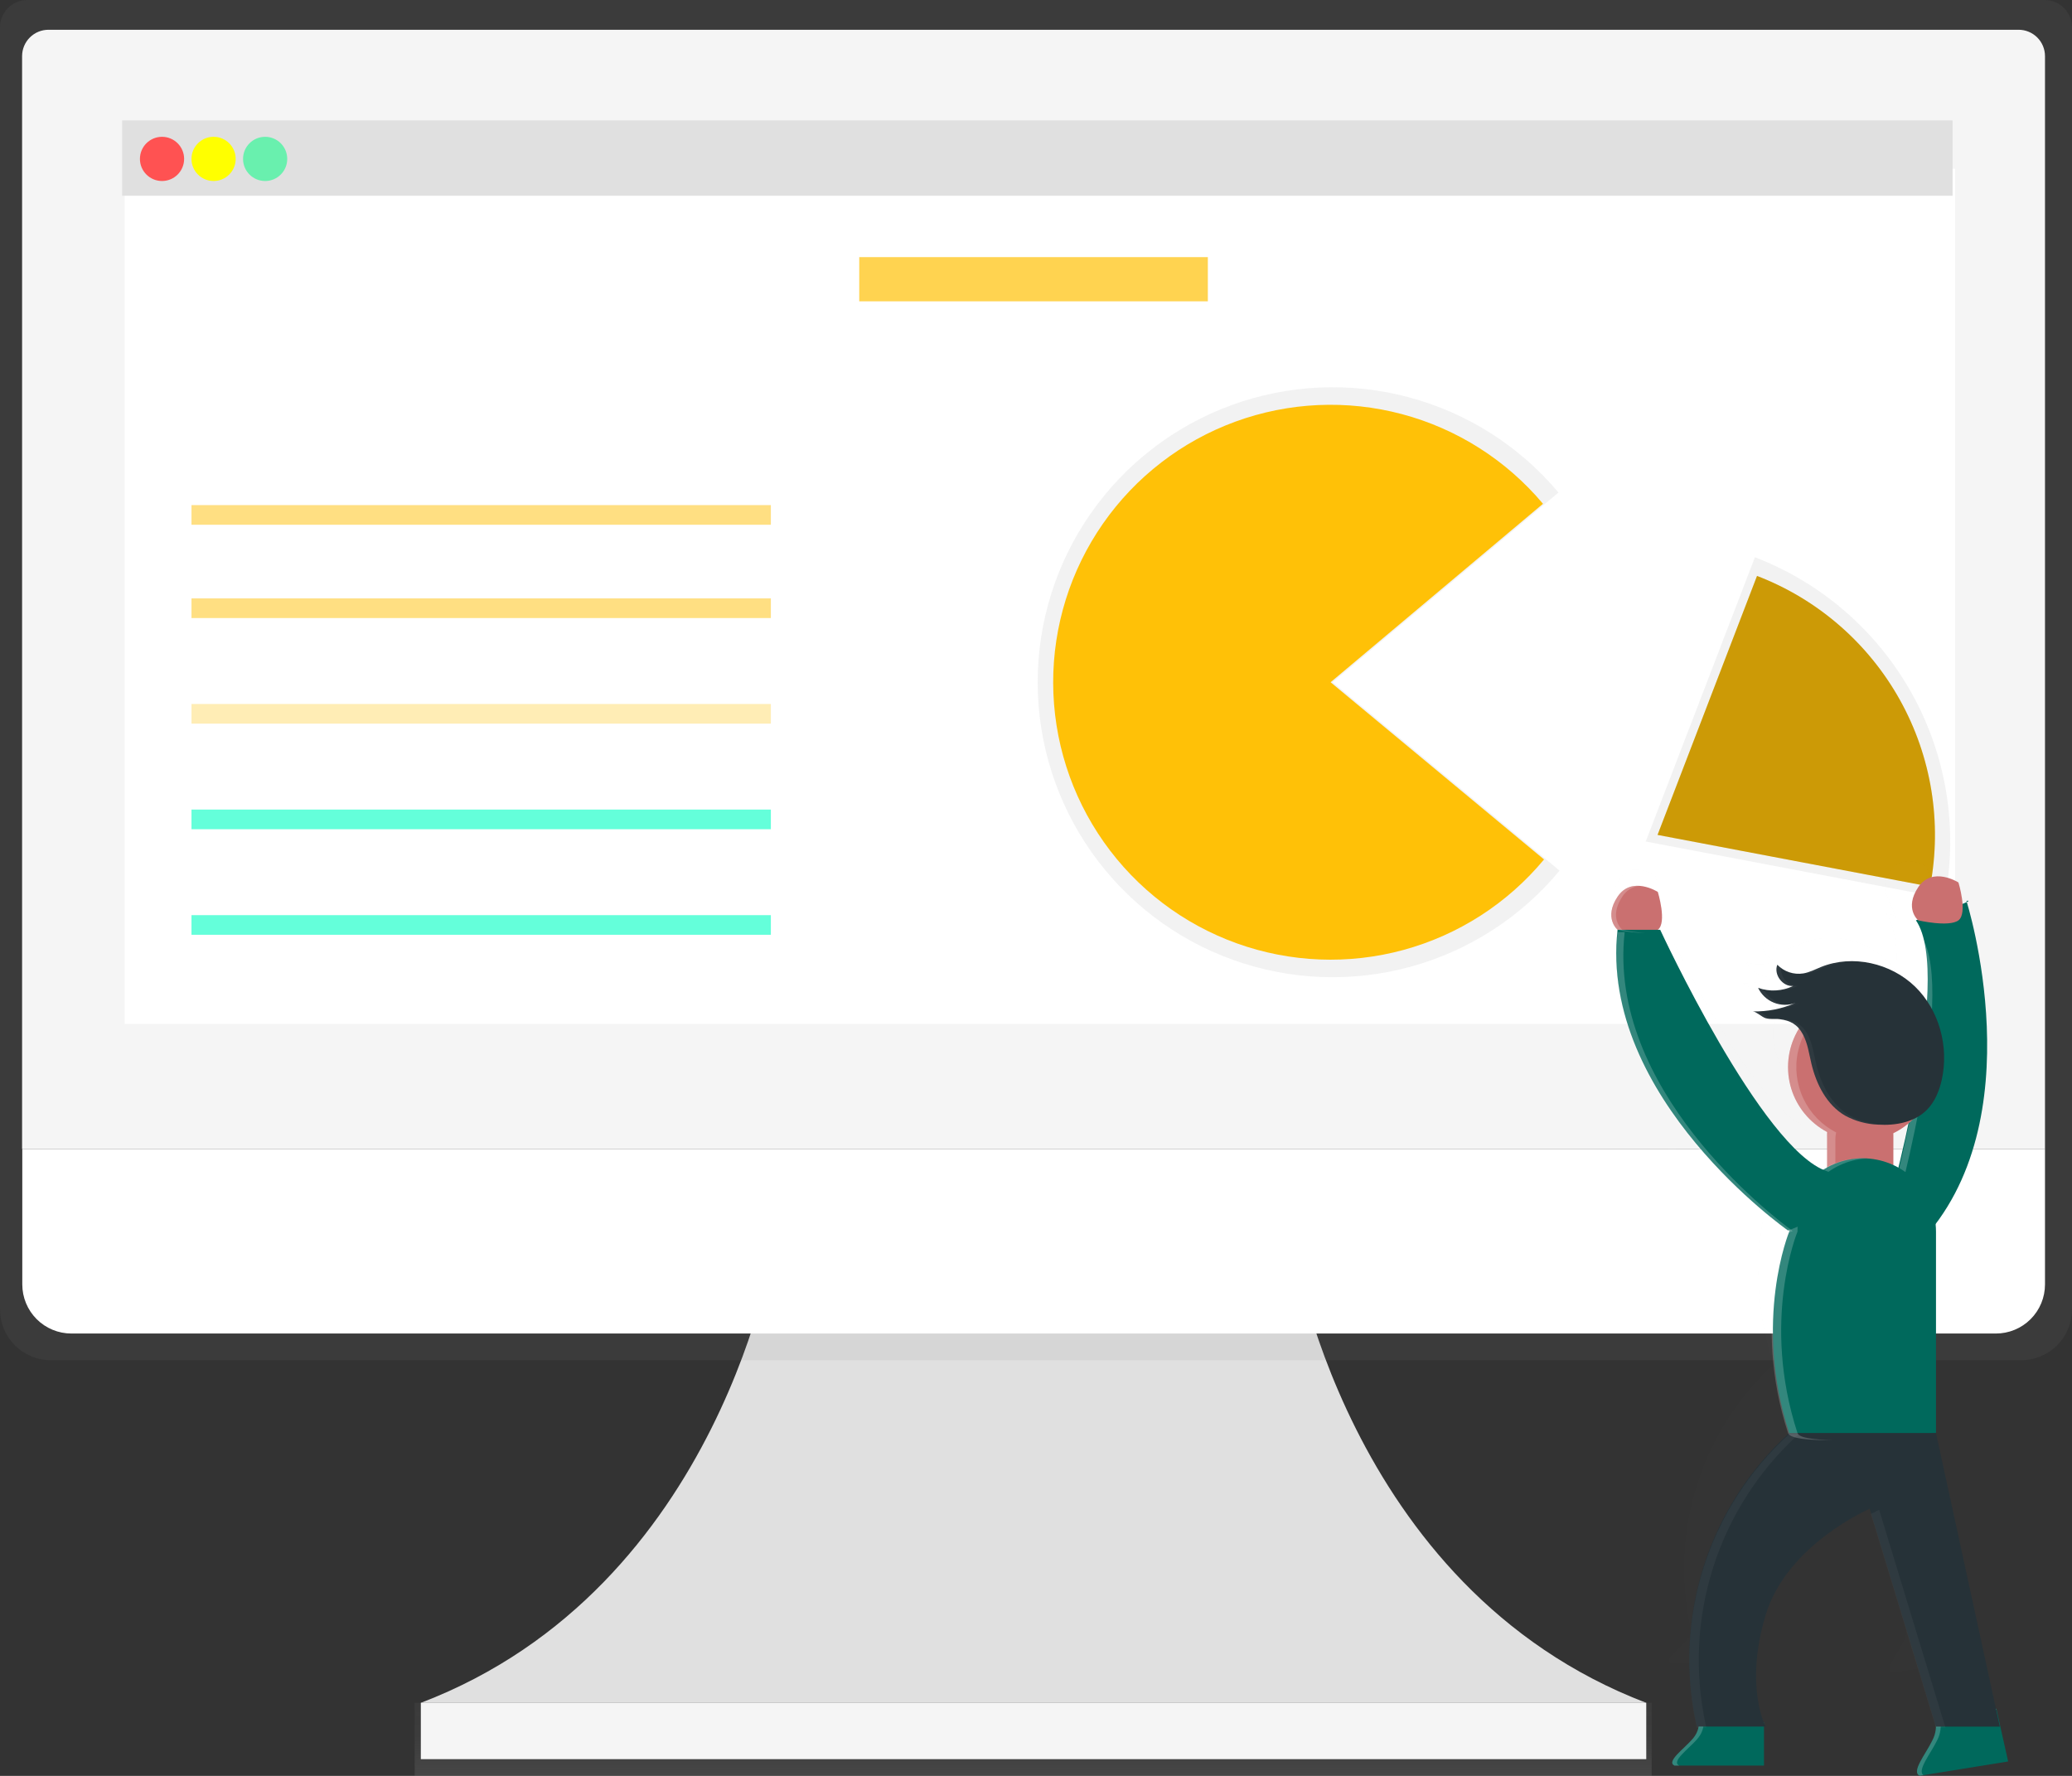 <svg width="434" height="372" viewBox="0 0 434 372" fill="none" xmlns="http://www.w3.org/2000/svg">
<rect x="0" y="0" width="434" height="372" fill="#333333" stroke="none"/>
<g clip-path="url(#clip0_28_39)">
<path d="M270.72 260.006C270.72 260.006 281.462 332.526 344.824 356.699H88.147C151.509 332.526 162.251 260.006 162.251 260.006H270.72Z" fill="#E0E0E0"/>
<path d="M345.956 356.683H86.857V372H345.956V356.683Z" fill="url(#paint0_linear_28_39)"/>
<path d="M344.824 356.683H88.147V368.497H344.824V356.683Z" fill="#F5F5F5"/>
<path d="M428.343 0H5.656C4.141 0.016 2.695 0.633 1.634 1.715C0.574 2.797 -0.014 4.256 -0 5.771V274.181C-0.013 275.58 0.25 276.969 0.773 278.266C1.297 279.564 2.071 280.746 3.051 281.745C4.031 282.744 5.199 283.539 6.486 284.087C7.774 284.634 9.157 284.923 10.556 284.935H423.443C424.842 284.923 426.225 284.634 427.513 284.087C428.8 283.539 429.968 282.744 430.948 281.745C431.928 280.746 432.702 279.564 433.226 278.266C433.75 276.969 434.012 275.58 434 274.181V5.771C434.013 4.256 433.425 2.797 432.365 1.715C431.304 0.633 429.858 0.016 428.343 0Z" fill="url(#paint1_linear_28_39)"/>
<path d="M428.344 240.673H4.628V11.762C4.628 10.296 5.21 8.89 6.247 7.853C7.284 6.816 8.69 6.234 10.156 6.234H422.775C423.504 6.228 424.227 6.367 424.903 6.643C425.578 6.918 426.192 7.324 426.71 7.838C427.228 8.352 427.639 8.964 427.919 9.637C428.199 10.311 428.344 11.033 428.344 11.762V240.673Z" fill="#F5F5F5"/>
<path d="M418.018 279.339H14.954C12.226 279.339 9.61 278.256 7.681 276.327C5.753 274.397 4.669 271.781 4.669 269.053V240.673H428.344V269.032C428.346 270.388 428.081 271.732 427.563 272.985C427.045 274.238 426.284 275.376 425.324 276.334C424.365 277.292 423.225 278.05 421.971 278.566C420.717 279.082 419.374 279.345 418.018 279.339Z" fill="white"/>
<g opacity="0.2">
<path opacity="0.2" d="M360.601 239.731C361.012 239.788 361.423 239.855 361.824 239.942C361.96 239.844 362.101 239.753 362.246 239.67C362.705 239.409 363.191 239.201 363.696 239.047C363.868 238.871 364.063 238.721 364.277 238.6C363.019 238.718 361.796 239.081 360.678 239.67L360.601 239.731Z" fill="white"/>
<path opacity="0.2" d="M338.87 258.561C338.869 254.716 340.034 250.96 342.209 247.79C344.385 244.62 347.469 242.183 351.057 240.801C350.388 239.222 351.057 237.556 353.746 236.609L355.649 235.936L356.543 235.077L352.203 236.62C349.524 237.566 348.845 239.232 349.514 240.811C345.374 242.412 341.924 245.411 339.761 249.288C337.598 253.165 336.859 257.676 337.67 262.04C338.482 266.405 340.794 270.349 344.206 273.188C347.617 276.028 351.914 277.585 356.353 277.591C356.61 277.591 356.867 277.591 357.124 277.591C352.213 277.391 347.57 275.299 344.167 271.751C340.764 268.204 338.866 263.477 338.87 258.561Z" fill="white"/>
<path opacity="0.2" d="M353.88 239.695H353.792C353.784 239.784 353.784 239.874 353.792 239.963C354.327 239.846 354.869 239.752 355.417 239.68L355.71 239.52C357.072 238.82 358.475 238.204 359.912 237.674C360.127 237.417 360.354 237.16 360.585 236.918C358.371 237.586 356.223 238.455 354.168 239.515L353.88 239.695Z" fill="white"/>
</g>
<path d="M409.503 35.344H26.102V214.478H409.503V35.344Z" fill="white"/>
<path d="M408.988 25.222H25.587V41.002H408.988V25.222Z" fill="#E0E0E0"/>
<path d="M33.938 37.916C36.494 37.916 38.566 35.844 38.566 33.287C38.566 30.731 36.494 28.658 33.938 28.658C31.382 28.658 29.31 30.731 29.31 33.287C29.31 35.844 31.382 37.916 33.938 37.916Z" fill="#FF5252"/>
<path d="M44.737 37.916C47.293 37.916 49.365 35.844 49.365 33.287C49.365 30.731 47.293 28.658 44.737 28.658C42.181 28.658 40.109 30.731 40.109 33.287C40.109 35.844 42.181 37.916 44.737 37.916Z" fill="#FFFF00"/>
<path d="M55.536 37.916C58.092 37.916 60.163 35.844 60.163 33.287C60.163 30.731 58.092 28.658 55.536 28.658C52.98 28.658 50.908 30.731 50.908 33.287C50.908 35.844 52.98 37.916 55.536 37.916Z" fill="#69F0AE"/>
<path opacity="0.5" d="M161.464 105.807H40.109V109.921H161.464V105.807Z" fill="#FFC107"/>
<path opacity="0.5" d="M161.464 125.351H40.109V129.466H161.464V125.351Z" fill="#FFC107"/>
<path opacity="0.3" d="M161.464 147.467H40.109V151.581H161.464V147.467Z" fill="#FFC107"/>
<path d="M161.464 169.583H40.109V173.697H161.464V169.583Z" fill="#64FFDA"/>
<path d="M161.464 191.699H40.109V195.813H161.464V191.699Z" fill="#64FFDA"/>
<path d="M407.374 188.165C410.161 173.482 407.704 158.286 400.431 145.23C393.159 132.174 381.533 122.088 367.584 116.731L344.716 176.274L407.374 188.165Z" fill="url(#paint2_linear_28_39)"/>
<path d="M404.278 185.722C406.815 172.345 404.575 158.501 397.949 146.607C391.324 134.712 380.734 125.522 368.026 120.64L347.19 174.89L404.278 185.722Z" fill="#FFC107"/>
<path opacity="0.2" d="M404.278 185.722C406.815 172.345 404.575 158.501 397.949 146.607C391.324 134.712 380.734 125.522 368.026 120.64L347.19 174.89L404.278 185.722Z" fill="black"/>
<path d="M279.128 142.91L326.436 103.168C318.274 93.448 307.316 86.479 295.054 83.207C282.792 79.935 269.82 80.52 257.902 84.882C245.984 89.243 235.698 97.17 228.443 107.585C221.188 118 217.316 130.397 217.353 143.09C217.39 155.784 221.334 168.158 228.65 178.53C235.966 188.902 246.298 196.769 258.242 201.061C270.185 205.353 283.16 205.862 295.403 202.519C307.646 199.175 318.562 192.141 326.667 182.374L279.128 142.91Z" fill="url(#paint3_linear_28_39)"/>
<path d="M278.706 142.91L323.196 105.529C315.519 96.388 305.213 89.833 293.68 86.756C282.147 83.679 269.946 84.229 258.737 88.332C247.527 92.434 237.853 99.89 231.029 109.685C224.205 119.481 220.563 131.141 220.598 143.079C220.632 155.018 224.342 166.656 231.223 176.412C238.103 186.168 247.82 193.568 259.053 197.605C270.286 201.643 282.49 202.122 294.005 198.978C305.52 195.834 315.788 189.22 323.412 180.034L278.706 142.91Z" fill="#FFC107"/>
<path opacity="0.7" d="M252.995 53.86H179.976V63.118H252.995V53.86Z" fill="#FFC107"/>
<g opacity="0.2">
<path opacity="0.2" d="M405.111 185.028L405.178 185.249C405.944 184.874 405.111 185.028 405.111 185.028Z" fill="url(#paint4_linear_28_39)"/>
</g>
<g opacity="0.2">
<path opacity="0.2" d="M396.976 350.357L412.994 347.786L410.793 337.962L410.762 337.823H410.706L399.337 285.64V247.58C399.336 247.097 399.31 246.615 399.259 246.135C416.229 223.633 406.109 188.33 405.178 185.249C405.003 185.337 404.736 185.455 404.36 185.604C404.239 184.227 403.981 182.866 403.589 181.541C403.589 181.541 398.663 178.409 395.979 182.436C393.639 185.949 395.377 188.093 395.86 188.608L395.531 188.721C396.282 189.907 396.805 191.222 397.074 192.599C396.924 192.259 396.753 191.929 396.56 191.611C395.938 191.498 395.531 191.406 395.531 191.406L395.413 191.292L395.084 191.406C396.791 193.895 397.388 198.267 397.305 203.513C396.725 202.698 396.075 201.935 395.362 201.234C392.25 198.264 388.148 196.554 383.848 196.436C383.584 196.436 383.32 196.436 383.056 196.436H383.026C382.58 196.436 382.136 196.465 381.694 196.523L381.365 196.559L380.804 196.636C380.588 196.672 380.372 196.713 380.161 196.755L379.693 196.857C379.426 196.919 379.16 196.989 378.896 197.068L378.598 197.161C378.264 197.269 377.935 197.382 377.611 197.511C376.534 198.036 375.405 198.447 374.243 198.735C374.083 198.76 373.924 198.771 373.764 198.786C372.452 198.883 371.146 198.52 370.072 197.758C369.952 197.668 369.834 197.576 369.718 197.48C369.583 197.366 369.454 197.246 369.332 197.12C369.197 197.461 369.139 197.828 369.162 198.195C369.234 199.063 369.646 199.867 370.309 200.432C370.494 200.593 370.698 200.731 370.916 200.843C371.234 201.012 371.585 201.114 371.944 201.142C372.067 201.151 372.191 201.151 372.314 201.142L372.222 201.183C371.996 201.291 371.764 201.389 371.528 201.476H371.476C371.224 201.564 370.962 201.646 370.71 201.713H370.664C369.372 202.039 368.021 202.058 366.72 201.769L366.303 201.666C366.092 201.61 365.887 201.553 365.681 201.476C365.746 201.624 365.818 201.768 365.897 201.908L365.974 202.042C366.031 202.134 366.092 202.232 366.154 202.32L366.257 202.464C366.319 202.549 366.384 202.632 366.452 202.71L366.565 202.839C366.643 202.926 366.725 203.009 366.812 203.091L366.905 203.184C367.021 203.29 367.141 203.391 367.265 203.487L367.393 203.58L367.661 203.765L367.836 203.873L368.077 204.007L368.273 204.104L368.514 204.212L368.715 204.3L368.998 204.397L369.342 204.5L369.599 204.567L369.846 204.613L370.067 204.649L370.324 204.675H370.54H370.797H371.013H371.271C371.778 204.633 372.276 204.511 372.746 204.315C372.448 204.449 372.145 204.572 371.841 204.691L371.394 204.85L370.926 205.015L370.463 205.153L369.99 205.292L369.527 205.411L369.013 205.524L368.561 205.616L368.046 205.709L367.614 205.776L367.054 205.843L366.653 205.884L366.015 205.925H365.681C365.362 205.925 365.038 205.925 364.719 205.925C365.084 205.925 365.66 206.347 366.211 206.707C366.492 206.918 366.799 207.091 367.126 207.221C367.271 207.263 367.419 207.296 367.568 207.319H367.697L368.016 207.35H369.342C369.486 207.35 369.63 207.35 369.774 207.386C370.68 207.475 371.556 207.755 372.345 208.209C372.757 208.468 373.125 208.79 373.435 209.165C373.297 209.386 373.163 209.613 373.039 209.844C372.916 210.076 372.829 210.24 372.731 210.441C372.535 210.845 372.364 211.26 372.217 211.685C371.657 213.214 371.372 214.83 371.373 216.458C371.373 216.757 371.373 217.055 371.404 217.353C371.404 217.436 371.404 217.518 371.404 217.6C371.425 217.84 371.451 218.077 371.481 218.31C371.481 218.372 371.481 218.433 371.481 218.49C371.522 218.778 371.574 219.064 371.636 219.349L371.677 219.519C371.728 219.752 371.786 219.983 371.852 220.213L371.908 220.413C372.074 220.969 372.275 221.514 372.51 222.044L372.582 222.203C372.691 222.443 372.808 222.68 372.931 222.913L372.967 222.98C373.108 223.244 373.257 223.503 373.415 223.757L373.451 223.813C373.598 224.05 373.753 224.279 373.914 224.502L373.97 224.579C374.324 225.067 374.709 225.531 375.122 225.968L375.158 226.004C376.23 227.132 377.483 228.073 378.866 228.787C378.82 228.997 378.786 229.21 378.763 229.424C378.739 229.646 378.727 229.87 378.727 230.093V235.288C378.428 235.445 378.139 235.617 377.858 235.802C365.516 230.201 347.169 190.48 347.169 190.48H346.722C348.511 189.137 346.722 183.315 346.722 183.315C345.671 182.686 344.495 182.295 343.277 182.168H343.035H342.618H342.438H342.315H342.14H342.017L341.837 182.204L341.718 182.23L341.518 182.287L341.441 182.4L341.148 182.508L340.875 182.636L340.777 182.688L340.587 182.796L340.479 182.868L340.304 182.986L340.191 183.074L340.027 183.212L339.919 183.31L339.754 183.475L339.651 183.583L339.482 183.783L339.399 183.881C339.317 183.989 339.235 184.097 339.158 184.221C336.473 188.248 339.158 190.49 339.158 190.49C338.985 192.041 338.902 193.6 338.911 195.16C338.715 224.158 369.738 246.623 371.307 247.75C370.607 249.56 364.843 265.607 371.373 285.63C371.393 285.679 371.419 285.726 371.451 285.769C364.008 292.623 358.483 301.303 355.424 310.949C352.365 320.595 351.877 330.873 354.008 340.765L354.137 341.367H354.425C354.397 341.501 354.363 341.633 354.322 341.763C354.245 341.998 354.149 342.227 354.034 342.447C353.837 342.817 353.597 343.162 353.319 343.476L353.288 343.512C352.985 343.861 352.625 344.221 352.26 344.587L351.869 344.962C350.326 346.464 348.722 347.914 349.9 348.506H366.833V341.161H367.131C367.131 341.161 367.013 340.93 366.833 340.493V340.354H366.776C365.892 338.065 363.866 331.003 367.131 320.12C371.157 306.686 386.826 299.974 386.826 299.974L387.114 300.921L387.057 300.951L399.321 341.326C399.321 341.48 399.321 341.64 399.27 341.809C399.212 342.192 399.121 342.569 398.997 342.936C398.901 343.218 398.788 343.495 398.658 343.764C397.902 345.332 396.601 347.169 396.02 348.542C395.938 348.731 395.87 348.925 395.814 349.123C395.748 349.345 395.725 349.577 395.747 349.807C395.763 349.954 395.819 350.095 395.91 350.212C396.001 350.329 396.123 350.419 396.262 350.47L396.483 350.434L396.961 350.357H396.976ZM392.235 235.468C391.927 235.296 391.611 235.135 391.289 234.984V230.124C391.288 229.751 391.254 229.379 391.186 229.013C392.25 228.507 393.246 227.867 394.148 227.11C393.495 230.15 392.832 232.989 392.23 235.468H392.235Z" fill="url(#paint5_linear_28_39)"/>
</g>
<path d="M338.818 194.769C338.818 194.769 335.841 192.29 338.818 187.826C341.796 183.362 347.246 186.833 347.246 186.833C347.246 186.833 349.231 193.283 347.246 194.769C345.261 196.256 338.818 194.769 338.818 194.769Z" fill="#CA7070"/>
<path d="M369.481 360.762H355.813C355.813 360.762 356.127 362.418 354.522 364.27C352.682 366.399 348.984 368.965 350.722 369.84H369.481V360.762Z" fill="#00695C"/>
<path opacity="0.2" d="M355.51 364.275C357.114 362.418 356.8 360.767 356.8 360.767H355.808C355.808 360.767 356.122 362.423 354.517 364.275C352.676 366.404 348.979 368.971 350.717 369.845H351.725C349.972 368.971 353.669 366.404 355.51 364.275Z" fill="white"/>
<path d="M418.157 357.944L405.343 360.037C405.696 361.56 405.489 363.159 404.762 364.542C403.363 367.448 400.226 371.177 402.113 371.974L420.625 368.981L418.157 357.944Z" fill="#00695C"/>
<path d="M411.889 188.711C411.889 188.711 426.544 234.861 402 260.433L394.919 255.012C394.919 255.012 409.425 204.608 401.306 192.779C415.622 188.021 411.889 188.711 411.889 188.711Z" fill="#00695C"/>
<path d="M401.789 192.789C401.789 192.789 398.812 190.31 401.789 185.846C404.767 181.381 410.217 184.853 410.217 184.853C410.217 184.853 412.202 191.303 410.217 192.789C408.233 194.275 401.789 192.789 401.789 192.789Z" fill="#CA7070"/>
<path opacity="0.2" d="M405.754 364.542C406.482 363.159 406.688 361.56 406.335 360.037L418.193 358.098L418.157 357.944L405.343 360.037C405.696 361.56 405.489 363.159 404.762 364.542C403.363 367.448 400.226 371.177 402.113 371.974L402.885 371.851C401.491 370.848 404.417 367.32 405.754 364.542Z" fill="white"/>
<path d="M390.59 231.718H388.697C385.386 231.718 382.702 234.403 382.702 237.715V246.304C382.702 249.617 385.386 252.301 388.697 252.301H390.59C393.901 252.301 396.586 249.617 396.586 246.304V237.715C396.586 234.403 393.901 231.718 390.59 231.718Z" fill="#CA7070"/>
<path opacity="0.2" d="M395.902 258.005C395.902 258.005 410.228 208.229 402.427 196.009C401.738 195.885 401.296 195.782 401.296 195.782C401.296 195.782 401.244 195.741 401.167 195.659L400.802 195.782C408.916 207.602 394.405 258.005 394.405 258.005L401.496 263.431C401.707 263.21 401.908 262.989 402.113 262.763L395.902 258.005Z" fill="white"/>
<path d="M389.89 238.908C398.379 238.908 405.26 232.026 405.26 223.535C405.26 215.045 398.379 208.162 389.89 208.162C381.402 208.162 374.52 215.045 374.52 223.535C374.52 232.026 381.402 238.908 389.89 238.908Z" fill="#CA7070"/>
<path opacity="0.2" d="M384.435 245.358V238.672C384.436 238.182 384.489 237.694 384.594 237.216C381.595 235.672 379.186 233.185 377.741 230.136C376.295 227.088 375.892 223.649 376.593 220.349C377.295 217.049 379.063 214.071 381.624 211.875C384.185 209.68 387.397 208.387 390.765 208.198C390.477 208.198 390.189 208.172 389.895 208.172C386.448 208.171 383.1 209.33 380.39 211.462C377.68 213.593 375.765 216.575 374.953 219.926C374.142 223.277 374.48 226.805 375.914 229.94C377.348 233.076 379.795 235.639 382.861 237.216C382.756 237.694 382.703 238.182 382.702 238.672V245.358C382.695 246.345 382.9 247.322 383.304 248.222C383.707 249.123 384.299 249.927 385.039 250.579C385.78 251.231 386.651 251.717 387.596 252.004C388.54 252.29 389.535 252.371 390.513 252.24C388.837 252.025 387.297 251.209 386.179 249.943C385.061 248.677 384.441 247.047 384.435 245.358Z" fill="white"/>
<path d="M405.512 300.18C405.512 300.18 375.862 303.528 374.767 300.18C367.08 276.624 374.767 258.005 374.767 258.005C374.767 253.928 376.387 250.018 379.269 247.135C382.151 244.252 386.061 242.632 390.137 242.632C392.156 242.631 394.155 243.029 396.021 243.801C397.886 244.573 399.581 245.705 401.009 247.133C402.436 248.561 403.569 250.255 404.342 252.121C405.115 253.986 405.512 255.986 405.512 258.005V300.18Z" fill="#00695C"/>
<path d="M405.512 300.18L418.882 361.677H405.512L391.628 316.047C391.628 316.047 374.274 323.484 369.81 338.363C365.347 353.242 369.81 361.672 369.81 361.672H355.412L355.268 361.004C352.902 350.045 353.459 338.658 356.881 327.982C360.303 317.307 366.472 307.719 374.767 300.18" fill="#263238"/>
<path opacity="0.2" d="M376.5 300.18C368.813 276.624 376.5 258.005 376.5 258.005C376.501 254.097 377.991 250.336 380.665 247.487C383.34 244.638 386.999 242.915 390.898 242.668C390.569 242.668 390.24 242.632 389.906 242.632C387.886 242.63 385.886 243.026 384.019 243.798C382.153 244.57 380.456 245.702 379.028 247.129C377.599 248.557 376.465 250.252 375.692 252.119C374.918 253.985 374.52 255.985 374.52 258.005C374.52 258.005 366.833 276.603 374.52 300.18C374.911 301.378 378.963 301.723 384.008 301.661C379.92 301.594 376.84 301.208 376.5 300.18Z" fill="white"/>
<path d="M374.52 257.759C374.52 257.759 334.854 229.985 338.818 194.769H347.745C347.745 194.769 369.07 240.894 382.712 245.358C396.354 249.822 374.52 257.759 374.52 257.759Z" fill="#00695C"/>
<g opacity="0.2">
<path opacity="0.2" d="M391.88 317.117L405.512 361.899H407.497L393.613 316.268C393.613 316.268 392.955 316.561 391.88 317.117Z" fill="white"/>
<path opacity="0.2" d="M376.752 300.411H374.767C366.474 307.953 360.308 317.542 356.888 328.218C353.468 338.895 352.915 350.283 355.284 361.24L355.428 361.909H357.412L357.268 361.24C354.9 350.283 355.453 338.895 358.873 328.218C362.293 317.542 368.458 307.953 376.752 300.411Z" fill="white"/>
</g>
<path opacity="0.2" d="M340.304 195.258H338.818C334.854 230.474 374.52 258.247 374.52 258.247C374.52 258.247 374.886 258.113 375.492 257.872C370.869 254.487 336.602 228.113 340.304 195.258Z" fill="white"/>
<path d="M377.631 216.674C378.66 218.577 378.927 220.789 379.426 222.846C380.454 227.156 382.635 231.456 386.466 233.688C388.592 234.846 390.958 235.494 393.377 235.581C397.038 235.812 401.003 235.097 403.594 232.495C405.271 230.818 406.196 228.519 406.716 226.205C408.258 219.287 406.201 211.582 401.121 206.66C396.04 201.738 388.034 199.897 381.457 202.546C380.223 203.06 379.03 203.677 377.724 203.904C376.737 204.062 375.727 203.979 374.779 203.663C373.831 203.347 372.973 202.807 372.278 202.088C371.461 204.145 373.389 206.717 375.595 206.537C374.458 207.084 373.223 207.4 371.963 207.468C370.703 207.536 369.442 207.354 368.252 206.933C368.925 208.344 370.104 209.451 371.555 210.033C373.005 210.615 374.622 210.631 376.084 210.076C373.273 211.319 370.224 211.93 367.152 211.865C367.794 211.865 369.044 213.048 369.82 213.28C370.89 213.593 371.754 213.352 372.762 213.491C374.973 213.774 376.51 214.555 377.631 216.674Z" fill="#263238"/>
<g opacity="0.2">
<path opacity="0.2" d="M375.58 206.517C374.442 207.066 373.206 207.383 371.944 207.447C373.54 207.529 375.132 207.209 376.572 206.517C374.613 206.691 372.875 204.665 373.086 202.767C372.79 202.558 372.515 202.322 372.263 202.062C371.445 204.125 373.374 206.717 375.58 206.517Z" fill="white"/>
<path opacity="0.2" d="M378.701 203.883C380.007 203.662 381.2 203.019 382.434 202.525C384.321 201.781 386.325 201.379 388.353 201.337C385.992 201.257 383.64 201.661 381.442 202.525C380.208 203.04 379.015 203.657 377.709 203.883C377.534 203.914 377.354 203.924 377.194 203.94C377.697 203.985 378.203 203.966 378.701 203.883Z" fill="white"/>
<path opacity="0.2" d="M370.833 213.259C370.057 213.033 368.807 211.86 368.165 211.845C371.225 211.897 374.259 211.279 377.055 210.034C376.422 210.297 375.746 210.438 375.06 210.451C372.54 211.428 369.854 211.908 367.152 211.865C367.794 211.865 369.044 213.048 369.82 213.28C370.493 213.442 371.187 213.498 371.877 213.444C371.523 213.426 371.172 213.364 370.833 213.259Z" fill="white"/>
<path opacity="0.2" d="M394.359 235.581C391.943 235.498 389.579 234.856 387.453 233.703C383.627 231.471 381.437 227.171 380.413 222.861C379.899 220.763 379.632 218.577 378.619 216.69C377.493 214.571 375.96 213.809 373.765 213.506C373.276 213.456 372.784 213.442 372.294 213.465C372.453 213.465 372.613 213.465 372.772 213.506C374.968 213.809 376.5 214.571 377.626 216.69C378.655 218.593 378.922 220.804 379.421 222.861C380.449 227.171 382.63 231.471 386.461 233.703C388.589 234.857 390.957 235.5 393.377 235.581C393.948 235.617 394.523 235.627 395.099 235.612L394.359 235.581Z" fill="white"/>
<path opacity="0.2" d="M374.433 210.456C373.391 210.382 372.383 210.048 371.503 209.486C370.622 208.924 369.895 208.151 369.388 207.237C368.998 207.154 368.613 207.046 368.237 206.913C368.787 208.063 369.675 209.019 370.782 209.652C371.889 210.285 373.162 210.565 374.433 210.456Z" fill="white"/>
</g>
<path opacity="0.2" d="M339.811 194.769C339.811 194.769 336.833 192.29 339.811 187.826C340.202 187.186 340.739 186.648 341.378 186.255C342.017 185.863 342.74 185.627 343.487 185.568C342.575 185.46 341.65 185.615 340.823 186.015C339.996 186.415 339.3 187.043 338.818 187.826C335.841 192.29 338.818 194.769 338.818 194.769C340.732 195.199 342.688 195.418 344.65 195.422C343.021 195.339 341.403 195.121 339.811 194.769Z" fill="white"/>
</g>
<defs>
<linearGradient id="paint0_linear_28_39" x1="216.409" y1="372" x2="216.409" y2="356.683" gradientUnits="userSpaceOnUse">
<stop stop-color="#808080" stop-opacity="0.25"/>
<stop offset="0.54" stop-color="#808080" stop-opacity="0.12"/>
<stop offset="1" stop-color="#808080" stop-opacity="0.1"/>
</linearGradient>
<linearGradient id="paint1_linear_28_39" x1="260401" y1="183031" x2="260401" y2="25176.9" gradientUnits="userSpaceOnUse">
<stop stop-color="#808080" stop-opacity="0.25"/>
<stop offset="0.54" stop-color="#808080" stop-opacity="0.12"/>
<stop offset="1" stop-color="#808080" stop-opacity="0.1"/>
</linearGradient>
<linearGradient id="paint2_linear_28_39" x1="58406.2" y1="32562.9" x2="58406.2" y2="22641.4" gradientUnits="userSpaceOnUse">
<stop stop-color="#808080" stop-opacity="0.25"/>
<stop offset="0.54" stop-color="#808080" stop-opacity="0.12"/>
<stop offset="1" stop-color="#808080" stop-opacity="0.1"/>
</linearGradient>
<linearGradient id="paint3_linear_28_39" x1="77499.7" y1="60187.5" x2="77499.7" y2="30492.1" gradientUnits="userSpaceOnUse">
<stop stop-color="#808080" stop-opacity="0.25"/>
<stop offset="0.54" stop-color="#808080" stop-opacity="0.12"/>
<stop offset="1" stop-color="#808080" stop-opacity="0.1"/>
</linearGradient>
<linearGradient id="paint4_linear_28_39" x1="782.769" y1="298.281" x2="782.769" y2="298.158" gradientUnits="userSpaceOnUse">
<stop stop-color="#808080" stop-opacity="0.25"/>
<stop offset="0.54" stop-color="#808080" stop-opacity="0.12"/>
<stop offset="1" stop-color="#808080" stop-opacity="0.1"/>
</linearGradient>
<linearGradient id="paint5_linear_28_39" x1="68476.8" y1="131112" x2="68476.8" y2="74863.5" gradientUnits="userSpaceOnUse">
<stop stop-color="#808080" stop-opacity="0.25"/>
<stop offset="0.54" stop-color="#808080" stop-opacity="0.12"/>
<stop offset="1" stop-color="#808080" stop-opacity="0.1"/>
</linearGradient>
<clipPath id="clip0_28_39">
<rect width="434" height="372" fill="white"/>
</clipPath>
</defs>
</svg>
